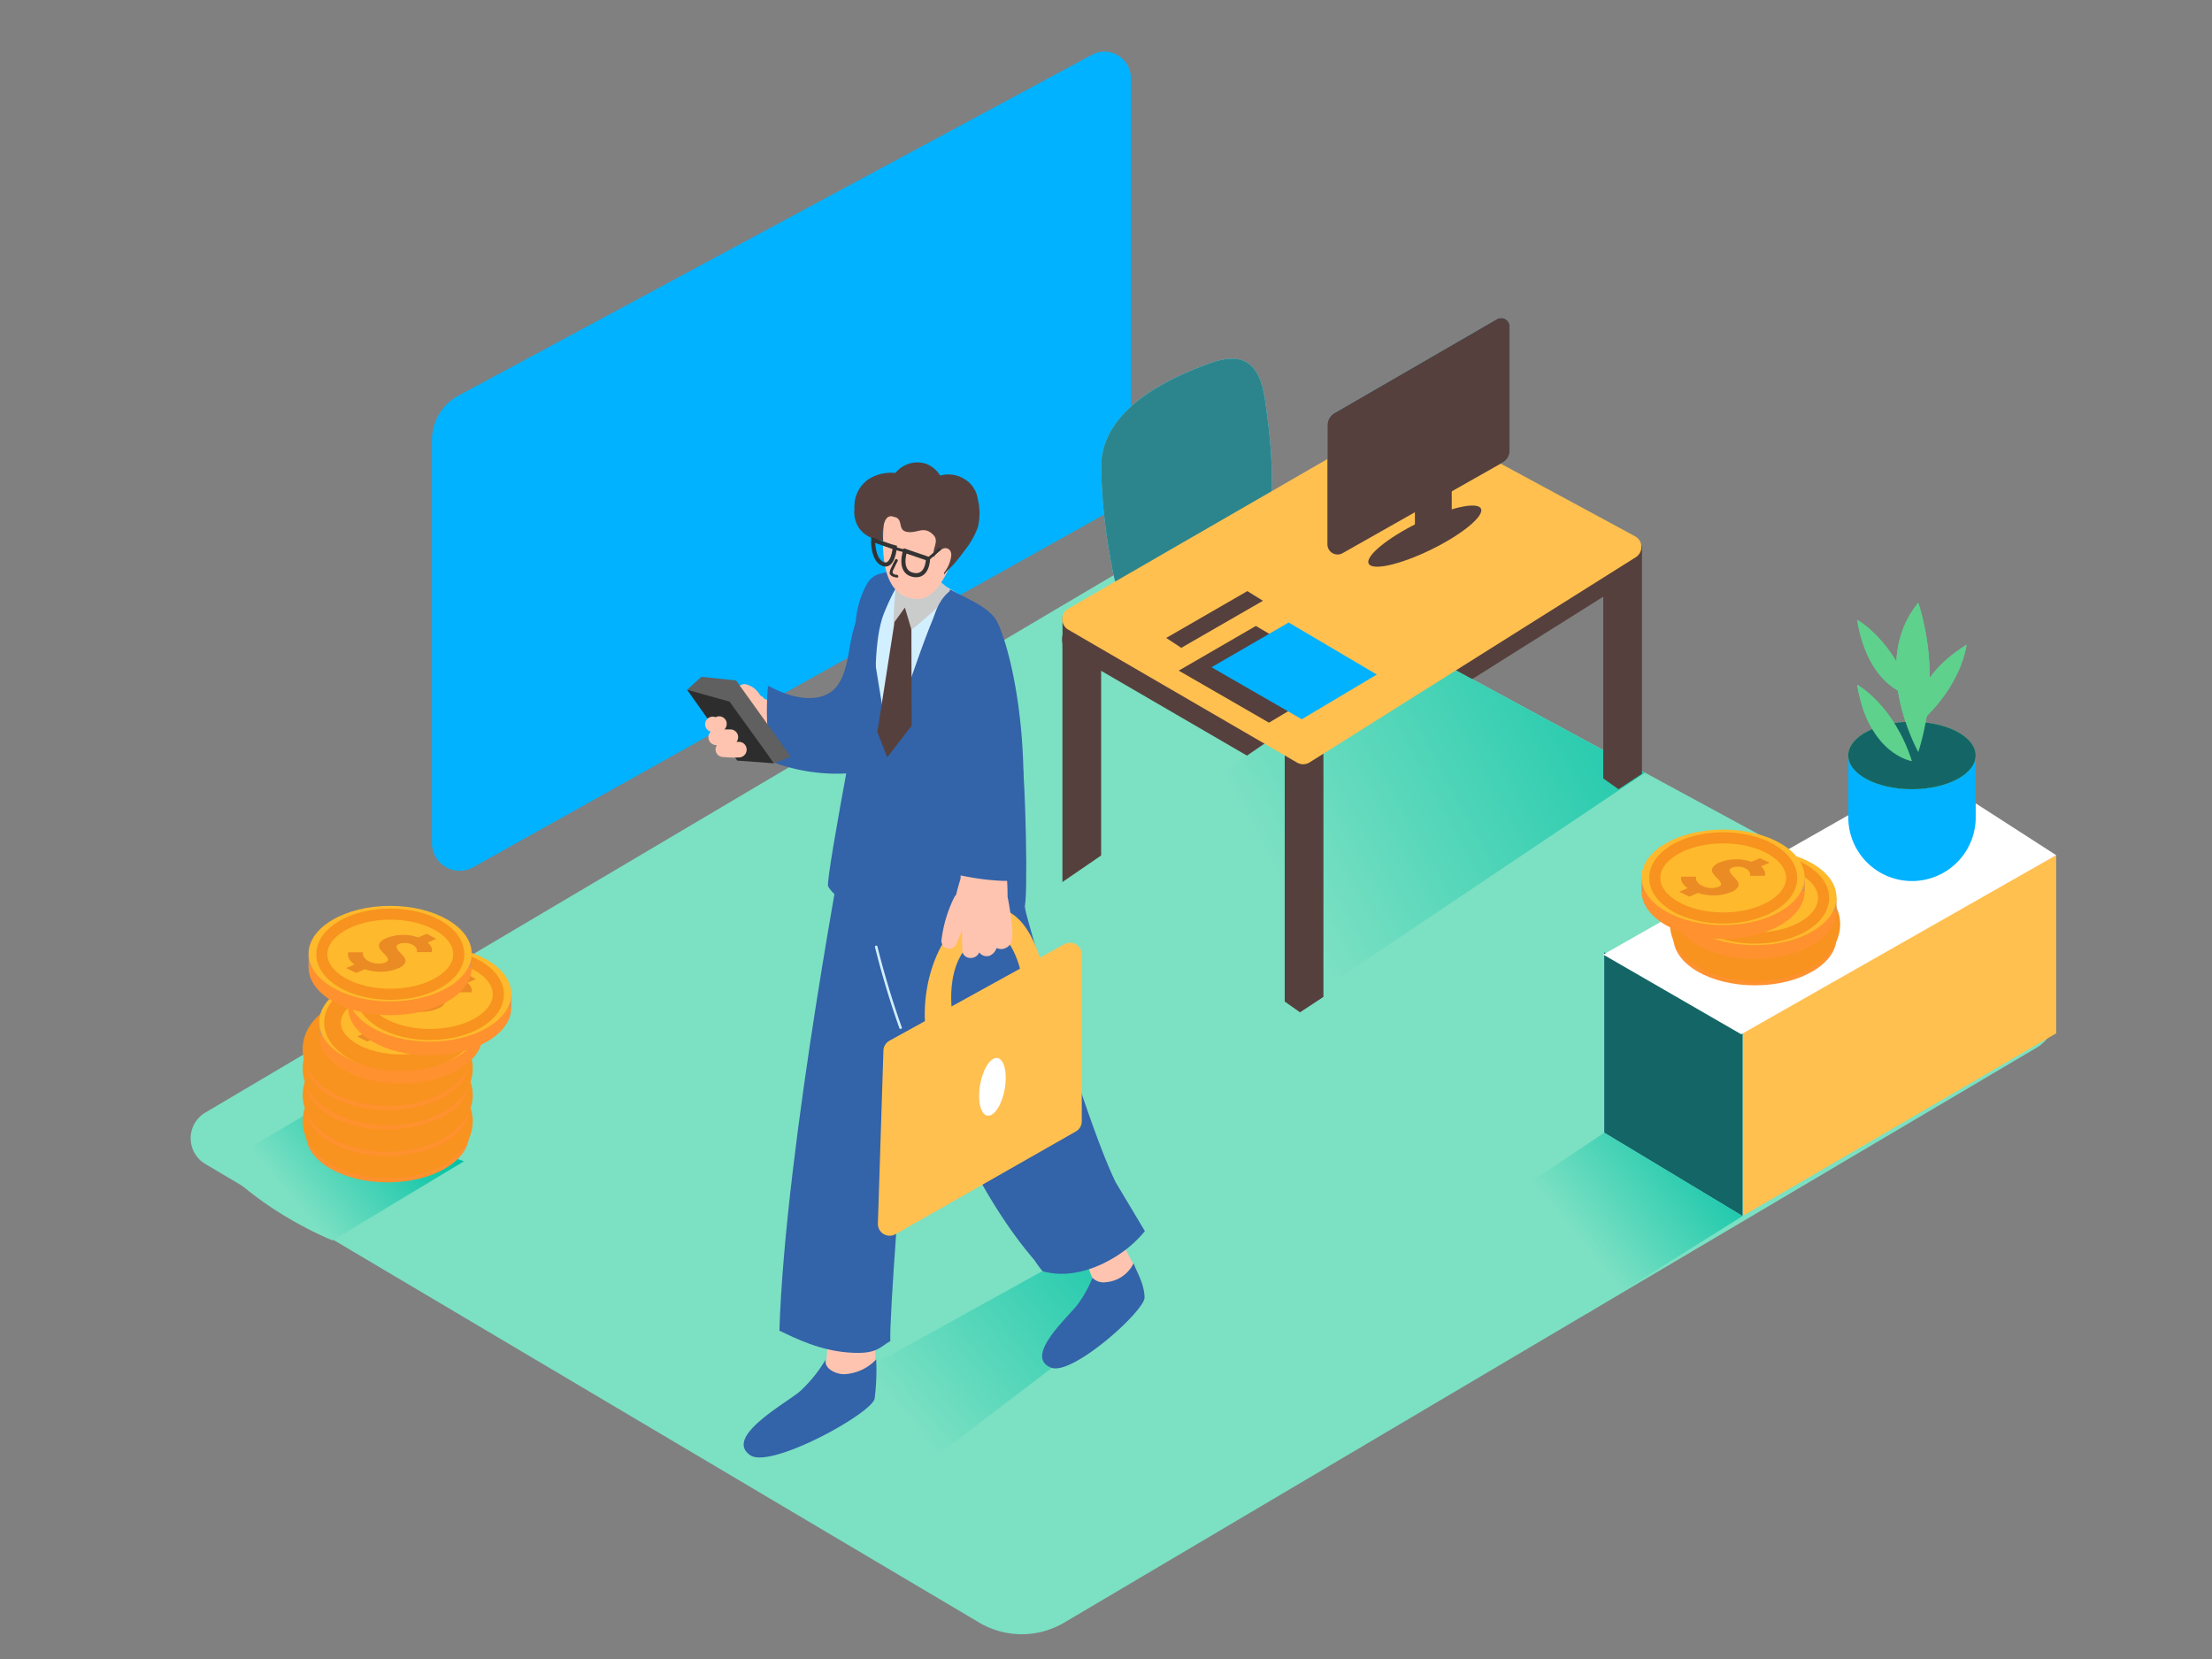 <svg id="_1-10" data-name="#1-10" xmlns="http://www.w3.org/2000/svg" xmlns:xlink="http://www.w3.org/1999/xlink" viewBox="0 0 400 300"><rect x="0" y="0" width="400" height="300" fill="#808080" stroke="none"/><defs><linearGradient id="linear-gradient" x1="211.45" y1="212.75" x2="161.27" y2="254" gradientUnits="userSpaceOnUse"><stop offset="0" stop-color="#00c1a5"/><stop offset="0.99" stop-color="#7ce0c3"/></linearGradient><linearGradient id="linear-gradient-2" x1="75.02" y1="199.48" x2="53.23" y2="217.52" xlink:href="#linear-gradient"/><linearGradient id="linear-gradient-3" x1="313.91" y1="113.39" x2="230.23" y2="158.48" xlink:href="#linear-gradient"/><linearGradient id="linear-gradient-4" x1="312.6" y1="202.04" x2="285.49" y2="224.33" xlink:href="#linear-gradient"/></defs><title>-</title><path d="M37.12,210.48l139.94,82.93a15.11,15.11,0,0,0,15.4,0l175.9-104a6.54,6.54,0,0,0-.21-11.38L215.81,95.47,37.13,201.19A5.4,5.4,0,0,0,37.12,210.48Z" fill="#7ce0c3"/><polygon points="192.12 114.89 192.12 159.55 194.87 161.5 199.12 158.71 199.12 114.08 193.32 111.41 192.12 114.89" fill="#56403d"/><path d="M193.44,118l40.34,23.46a2.68,2.68,0,0,0,2.77,0l58.08-36.52a2.68,2.68,0,0,0-.15-4.63L255.31,79.11a2.68,2.68,0,0,0-2.61,0l-59.24,34.2A2.68,2.68,0,0,0,193.44,118Z" fill="#56403d"/><polygon points="197.67 224.79 127.57 263.56 152.09 276.39 206.92 234.63 197.67 224.79" fill="url(#linear-gradient)"/><path d="M57.12,200.46,39.82,210.72s7.09,8,20.31,13.59L83.9,210" fill="url(#linear-gradient-2)"/><polygon points="297.45 139.74 212.83 196.53 178.23 169.01 254.77 116.58 297.45 139.74" fill="url(#linear-gradient-3)"/><path d="M78.11,79.57v72.86a5,5,0,0,0,7.47,4.38L200.8,92.41a7.23,7.23,0,0,0,3.7-6.31v-72a4.78,4.78,0,0,0-7-4.21L82.91,71.54A9.12,9.12,0,0,0,78.11,79.57Z" fill="#00b2ff"/><path d="M225.4,65.5c-1.74-1-4-.68-6.07,0-8.31,2.91-20.32,8.68-20.19,19A98.24,98.24,0,0,0,200.8,101c.4,2.14.73,4.82,2,6.66,1.91,2.76,10.32-3.47,11.92-4.51,2.73-1.78,5.38-3.69,8-5.64,1.95-1.45,6.28-3.74,7.06-6a5.28,5.28,0,0,0,.2-1.59,88,88,0,0,0-.81-14.5C228.72,72.28,228.49,67.32,225.4,65.5Z" fill="#6de2fc"/><path d="M241.32,74.69l29.39-17A1.54,1.54,0,0,1,273,59.06V81.49a2.45,2.45,0,0,1-1.24,2.13L242.84,100a1.84,1.84,0,0,1-2.8-1.57V76.91A2.56,2.56,0,0,1,241.32,74.69Z" fill="#6de2fc"/><path d="M225.4,65.5c-1.74-1-4-.68-6.07,0-8.31,2.91-20.32,8.68-20.19,19A98.24,98.24,0,0,0,200.8,101c.4,2.14.73,4.82,2,6.66,1.91,2.76,10.32-3.47,11.92-4.51,2.73-1.78,5.38-3.69,8-5.64,1.95-1.45,6.28-3.74,7.06-6a5.28,5.28,0,0,0,.2-1.59,88,88,0,0,0-.81-14.5C228.72,72.28,228.49,67.32,225.4,65.5Z" fill="#2c858d"/><path d="M289.92,99.49v41.28l2.76,1.95,4.24-2.79V98.69C294.57,98.79,292.24,99.16,289.92,99.49Z" fill="#56403d"/><polygon points="232.32 136.45 232.32 181.11 235.08 183.06 239.32 180.27 239.32 135.64 233.53 132.97 232.32 136.45" fill="#56403d"/><path d="M193,220.4c2.34,2.59,3.22,8.31,4.85,11.3.35.65.75,1.33,1.11,2l6.87-3.41-6.5-12.4Z" fill="#ffc4b0"/><path d="M205,228.42a6.12,6.12,0,0,1-5,3.44,2.88,2.88,0,0,1-2.45-.78,21.58,21.58,0,0,1-2.49,4.55c-1.35,2.07-10.16,9.6-5,11.68,3.81,1.55,16.91-10.24,16.91-12.67C206.92,232,205.4,229.76,205,228.42Z" fill="#3363a8"/><path d="M149.07,235.73a42.07,42.07,0,0,1,.31,11c-.12.79-.22,1.64-.38,2.5l9.29-1.57V235.73Z" fill="#ffc4b0"/><path d="M152.66,248.5c-1.54,0-3.61-1-3.39-2.59a25.35,25.35,0,0,1-4.47,5.56c-2.12,2-14.11,8.33-9.11,11.69,3.72,2.49,22-7.58,22.47-10.26a40.42,40.42,0,0,0,.28-7.08A8.49,8.49,0,0,1,152.66,248.5Z" fill="#3363a8"/><path d="M141.77,127.7a32.91,32.91,0,0,0-4.05-1.46l-.09-.13s0-.1-.05-.15a4.13,4.13,0,0,0-2.66-2.21,1.4,1.4,0,0,0-1.56,2,5.75,5.75,0,0,0,2.5,2.41,1.27,1.27,0,0,0,.82.62,27.55,27.55,0,0,1,3.71,1.28,1.43,1.43,0,0,0,1.89-.5A1.39,1.39,0,0,0,141.77,127.7Z" fill="#ffc4b0"/><path d="M141.16,133.59l-.32-.67,0,0q-1.34-3.12-2.53-6.3c-.62-1.65-3.29-.93-2.67.73l.17.45a1.44,1.44,0,0,0,0,1.09q.86,1.84,1.74,3.68a7,7,0,0,0,.83,1.72l.36.74C139.55,136.59,141.93,135.19,141.16,133.59Z" fill="#ffc4b0"/><path d="M157.09,106.54l-.24.39a16.42,16.42,0,0,1-1.16,2.05q-.65,2.47-1.36,4.92c-.92,3.18-.87,6.84-2.66,9.72-2.17,3.47-6.88,2.9-10.17,1.6-.85-.34-1.73-.77-2.63-1.21h0c-.34,4.72-.42,9.69,1.42,14a33.13,33.13,0,0,0,12.14,1.88c4.78-.17,11.28-1.62,13.07-6.69Z" fill="#3363a8"/><path d="M188.51,229.86c4.1,1.21,8.66,0,12.31-2.08a21.61,21.61,0,0,0,6.21-5.15l-5.26-8.8c-5.31-10.73-15.82-46.68-16.32-49.15-.6-2.92-3-29.11-3-29.11l-24-4.35s.83,22.86,2.73,43.16a97.46,97.46,0,0,0,3.32,10.49c5.36,14.15,12.25,31,22.56,43A23.87,23.87,0,0,0,188.51,229.86Z" fill="#3363a8"/><path d="M179.82,113.78c-2.27-4.92-10.51-8.72-13.77-10.06-1,0-2,.08-3,.2l-1.25.24-.91.16a11.86,11.86,0,0,0-1.33.43q-.91.51-1.8,1.09a.54.54,0,0,1-.32.09,7.1,7.1,0,0,0-1.38,1.39.67.67,0,0,1-.14.14,16.67,16.67,0,0,0-.52,3.91,114.32,114.32,0,0,0,.19,11.43c.29,5,.76,10.07,1.06,15.1l.52,2.42c5.18,4.15,14.17,5.39,14.93,5.25s0,7-.49,12.16a51.15,51.15,0,0,0,5.56,1.1h0c1.34.19,2.68.31,4,.37.81,0,1.63,0,2.45,0C187.28,137.81,182.67,120,179.82,113.78Z" fill="#d2efff"/><polygon points="124.25 124.73 133.32 137.54 139.97 138.03 130.94 124.42 124.25 124.73" fill="#2d2d2d"/><polygon points="126.84 122.39 133.11 123.05 142.98 136.82 139.97 138.03 131.93 126.88 124.25 124.73 126.84 122.39" fill="#606060"/><path d="M133.66,134.15h-.47a1.4,1.4,0,0,0-1.06-2.25H131a1.42,1.42,0,0,0,.23-1.7,1.4,1.4,0,0,0-1.72-.56l.09,0-.15.05-.12,0,.05,0a1.36,1.36,0,0,0-.85-.05,1.38,1.38,0,0,0-.33,2.53l.33.14a1.41,1.41,0,0,0,.92,2.42h.2a1.37,1.37,0,0,0,1.13,2.16,19.37,19.37,0,0,0,2.86.08,1.41,1.41,0,0,0,1.38-1.38A1.4,1.4,0,0,0,133.66,134.15Z" fill="#ffc4b0"/><path d="M168.77,145.21l.67,23.79s15-4.35,15.78-4.94.13-25.32-.39-25.8" fill="#3363a8"/><path d="M152.58,155.91c0,3.33,2.93,7.16,5.4,7.8-.17-1.16-.39-3.52-.39-12.08,0-6,.67-15.3.73-21.29.05-5.37-.44-14,1.41-19.12.28-.77,3-7.45,4.34-6.88-1.58-.7,0,0,0,0a6.34,6.34,0,0,0-2.14-1.22c-2.09.63-3.64.33-4.94,2.12a15.9,15.9,0,0,0-2.23,7.28,114.32,114.32,0,0,0,.19,11.43C155.19,128.31,152.28,151.57,152.58,155.91Z" fill="#3363a8"/><path d="M169.31,104.61l3.11,2.51s-7.14,6.79-7.72,6.73-1.13-3.51-1.13-3.51-1.59,3.08-1.91,2.65.43-8.14.43-8.14Z" fill="#cacccc"/><path d="M163.08,107.55a5.47,5.47,0,0,0,2.59.75c2.91.16,4.64-2.93,5.76-5.15a19.75,19.75,0,0,0,2.39-8.43,4.48,4.48,0,0,0-.17-1.42c-1.1-3.33-13.06-5.82-13.74.76C159.5,98,159.18,105.19,163.08,107.55Z" fill="#ffc4b0"/><path d="M172.4,98.3a2.92,2.92,0,0,0-2.23.85,3.75,3.75,0,0,0-1.17,2.23.79.79,0,0,0,.41.88,1,1,0,0,0,1.47.31,8.29,8.29,0,0,0,2.08-1.94C173.49,99.88,173.57,98.52,172.4,98.3Z" fill="#ffc4b0"/><path d="M176.81,90.23a5,5,0,0,0-2.26-3.51A5.53,5.53,0,0,0,170,86a5,5,0,0,0-2.56-2.14,5.1,5.1,0,0,0-5.52,1.67A7.55,7.55,0,0,0,157,86.7a5.94,5.94,0,0,0-2.49,4.62,3.64,3.64,0,0,0,0,.8,4.48,4.48,0,0,0,.05,1.42c.62,3.26,3.45,4.05,5.17,4.23-.27-1.76,0-5.16,2-4.27a.79.79,0,0,1,.33.08c1.28.61.22,2.38,2.08,2.62s2.91-1.17,4.61.5-2,3.53,1.92,6.58a6.4,6.4,0,0,0,.08.66c0-.26,1.57-1.7,1.79-2,.64-.74,1.25-1.51,1.83-2.31a15.1,15.1,0,0,0,2.47-4.33A10.83,10.83,0,0,0,176.81,90.23Z" fill="#56403d"/><path d="M172,100.62c.18-1.16-.72-1.82-1.65-1.33a4.75,4.75,0,0,0-2.31,3.9,1.1,1.1,0,0,0,.32.86,1.05,1.05,0,0,0,.16.24,1.07,1.07,0,0,0,1.6-.08A6.21,6.21,0,0,0,172,100.62Z" fill="#ffc4b0"/><path d="M161.81,99c-.38-.07-3.92-1.36-3.92-1.36s-.13,3.52,1.74,4.33S161.81,99,161.81,99Z" fill="none" stroke="#333" stroke-miterlimit="10" stroke-width="0.75"/><path d="M163.67,99.62l4.14,1.41s0,3.5-2.71,2.92S163.67,99.62,163.67,99.62Z" fill="none" stroke="#333" stroke-miterlimit="10" stroke-width="0.75"/><path d="M169.72,99.14l-2,1.72c-.25.22.12.57.37.35l2-1.72C170.33,99.28,170,98.93,169.72,99.14Z" fill="#333"/><path d="M162.19,103.94c-.32,0-.79-.13-.78-.52a2.42,2.42,0,0,1,.29-.69c.19-.44.41-.86.63-1.28a.26.26,0,0,0-.45-.25c-.23.42-.44.84-.63,1.28a2.94,2.94,0,0,0-.38,1.08c0,.61.86.85,1.34.88C162.53,104.48,162.52,104,162.19,103.94Z" fill="#333"/><path d="M163.83,99.41a18.28,18.28,0,0,1-2.18-.6c-.31-.11-.43.39-.12.5a18.28,18.28,0,0,0,2.18.6C164,100,164.15,99.48,163.83,99.41Z" fill="#333"/><path d="M157.58,115.71l3.11,19.06s8.12-25.16,9.48-25.52-.73,59.76-.73,59.76l-6.61-3.43-.69-7.72s-1.29,7.23-1.71,7.66-8.38-1.32-10.68-5.24C149.14,159.24,157.58,115.71,157.58,115.71Z" fill="#3363a8"/><path d="M153.43,147.76S142,207,140.94,240.63c2.78,1.3,7.54,3.8,13.42,4,4.32.18,4.82-1.12,6.64-2.12-.23-3.92,2.23-36,2.53-37.24S169,183.8,169,183.8c-2.9-13.44-5-27.06-4.94-40.86l-10.68,4.82" fill="#3363a8"/><path d="M172.19,183.14s-1.83-11.22,6-14.12c5.35-2,6.9,9.07,6.9,9.07l3.77-1.63s-2.06-12.61-9.61-12.28-12.86,11.39-11.92,21.57Z" fill="#ffc050"/><path d="M160.83,188.2l31.63-17.46a2.13,2.13,0,0,1,3.16,1.87v30.15a2.13,2.13,0,0,1-1.08,1.85l-32.61,18.57a2.13,2.13,0,0,1-3.18-1.92l1-31.26A2.13,2.13,0,0,1,160.83,188.2Z" fill="#ffc050"/><ellipse cx="179.46" cy="196.53" rx="5.29" ry="2.26" transform="translate(-45.32 339.02) rotate(-79.97)" fill="#fff"/><path d="M183.06,168.51a46.71,46.71,0,0,0-.86-6.34,47.48,47.48,0,0,0-.55-7.28,70.35,70.35,0,0,0-7.88.12c0,1.31,0,2.61-.08,3.92q-.45,1.44-.8,2.9a1.29,1.29,0,0,0-.37.51,23.84,23.84,0,0,0-2.29,7.83,1.41,1.41,0,0,0,2.61.69q.6-1.32,1.12-2.67,0,1.83.05,3.66a1.43,1.43,0,0,0,1.41,1.38,1.7,1.7,0,0,0,1.67-1,1.65,1.65,0,0,0,1.93.57,2.37,2.37,0,0,0,1.2-1.38,1.81,1.81,0,0,0,1.65,0C183,170.92,183.13,169.65,183.06,168.51Z" fill="#ffc4b0"/><path d="M180.45,112.71c-1.34-2.91-5.41-4.3-8.67-6.16a.52.52,0,0,1-.2.49c-2.16,1.83-2.91,4.78-3.34,7.47a64.41,64.41,0,0,0-.7,9.21c-.11,7.19,1.14,14.32,1.25,21.5a15.69,15.69,0,0,0,3.31.43c.67-.12,0,7-.49,12.16a51.15,51.15,0,0,0,5.56,1.1h0c1.34.19,2.68.31,4,.37.81,0,1.63,0,2.45,0C187.28,137.87,183.3,118.89,180.45,112.71Z" fill="#3363a8"/><polygon points="161.76 112.46 158.66 132.36 160.43 136.94 164.86 131.22 164.81 113.81 163.63 109.87 161.76 112.46" fill="#56403d"/><path d="M163.07,185.78q-2.56-7.21-4.41-14.65a.23.23,0,0,0-.44.12q1.85,7.43,4.41,14.65C162.72,186.18,163.17,186.06,163.07,185.78Z" fill="#d2efff"/><polygon points="371.82 154.64 371.82 186.86 315.11 219.9 315.11 181.88 371.82 154.64" fill="#ffc050"/><polyline points="290.1 204.83 290.1 172.2 315.11 186.64 315.11 219.9" fill="#6de2fc"/><polygon points="315.11 219.9 315.11 186.64 290.1 172.2 290.1 204.83 315.11 219.9" fill="#146666"/><polygon points="314.87 187.03 289.92 172.62 348.23 139.45 371.82 154.64 314.87 187.03" fill="#fff"/><path d="M344.68,140.7c-3.74-.32-7.69-1.46-10.45-4v11.1a11.52,11.52,0,0,0,11.52,11.52h0a11.52,11.52,0,0,0,11.52-11.52V136.49C353.33,138.09,348.87,141.06,344.68,140.7Z" fill="#00b2ff"/><ellipse cx="345.74" cy="136.61" rx="11.52" ry="6.1" fill="#5ed18d"/><path d="M345.74,137.64s-7.83-1.15-9.91-13.82C335.84,123.82,342.52,127.51,345.74,137.64Z" fill="#5ed18d"/><path d="M346.89,136s-9-16.12,0-27A45.18,45.18,0,0,1,346.89,136Z" fill="#5ed18d"/><path d="M345.74,125.9s-7.83-1.15-9.91-13.82C335.84,112.07,342.52,115.76,345.74,125.9Z" fill="#5ed18d"/><path d="M346.69,131.06s-2-7.67,8.92-14.47C355.62,116.58,354.8,124.17,346.69,131.06Z" fill="#5ed18d"/><ellipse cx="345.74" cy="136.61" rx="11.52" ry="6.1" fill="#146666"/><path d="M345.74,137.64s-7.83-1.15-9.91-13.82C335.84,123.82,342.52,127.51,345.74,137.64Z" fill="#5ed18d"/><path d="M346.89,136s-9-16.12,0-27A45.18,45.18,0,0,1,346.89,136Z" fill="#5ed18d"/><path d="M345.74,125.9s-7.83-1.15-9.91-13.82C335.84,112.07,342.52,115.76,345.74,125.9Z" fill="#5ed18d"/><path d="M346.69,131.06s-2-7.67,8.92-14.47C355.62,116.58,354.8,124.17,346.69,131.06Z" fill="#5ed18d"/><ellipse cx="317.35" cy="169.54" rx="14.75" ry="8.64" fill="#ff912e"/><polygon points="302.61 169.54 302.61 167.04 304.21 169.04 302.61 169.54" fill="#e0944f"/><polygon points="332.1 167.04 332.1 169.54 330.23 169.54 331.6 167.54 332.1 167.04" fill="#e0944f"/><ellipse cx="317.35" cy="167.04" rx="14.75" ry="8.64" fill="#ffb92c"/><path d="M324.83,165.89a1.15,1.15,0,0,1,.12.65l-.06.23-2.69,0a1.22,1.22,0,0,0,.05-.23,1,1,0,0,0-.16-.49,1.47,1.47,0,0,0-.65-.6,3,3,0,0,0-1.26-.33,2.73,2.73,0,0,0-1.2.18q-.57.24-.44.64a2.33,2.33,0,0,0,.57.84,10.25,10.25,0,0,1,.82.94,1,1,0,0,1,.15,1,2.32,2.32,0,0,1-1.31,1,7.74,7.74,0,0,1-2.85.59,9.13,9.13,0,0,1-3.12-.44l-1.55.67-1.82-.88,1.51-.65a3.4,3.4,0,0,1-.72-.65,1.92,1.92,0,0,1-.36-.6,2,2,0,0,1-.09-.49,1.05,1.05,0,0,1,0-.34l.05-.13h2.69a2.15,2.15,0,0,0-.07.27,1.15,1.15,0,0,0,.22.61,2,2,0,0,0,.89.76,3.83,3.83,0,0,0,1.56.41,3.26,3.26,0,0,0,1.44-.23q.56-.24.42-.63a2.33,2.33,0,0,0-.6-.84,8.62,8.62,0,0,1-.82-.94,1,1,0,0,1-.11-1,2.51,2.51,0,0,1,1.37-1,7.41,7.41,0,0,1,2.74-.54,7.9,7.9,0,0,1,2.92.45l1.55-.66,1.69.92-1.55.67A2.2,2.2,0,0,1,324.83,165.89Z" fill="#ea8b24"/><ellipse cx="317.38" cy="167.15" rx="12.38" ry="7.25" fill="none" stroke="#f7931e" stroke-miterlimit="10" stroke-width="6"/><ellipse cx="317.35" cy="164.78" rx="14.75" ry="8.64" fill="#ff912e"/><polygon points="302.61 164.78 302.61 162.28 304.21 164.28 302.61 164.78" fill="#e0944f"/><polygon points="332.1 162.28 332.1 164.78 330.23 164.78 331.6 162.78 332.1 162.28" fill="#e0944f"/><ellipse cx="317.35" cy="162.28" rx="14.75" ry="8.64" fill="#ffb92c"/><path d="M324.83,161.13a1.15,1.15,0,0,1,.12.65l-.06.23-2.69,0a1.22,1.22,0,0,0,.05-.23,1,1,0,0,0-.16-.49,1.47,1.47,0,0,0-.65-.6,3,3,0,0,0-1.26-.33,2.73,2.73,0,0,0-1.2.18q-.57.24-.44.64a2.33,2.33,0,0,0,.57.84,10.25,10.25,0,0,1,.82.94,1,1,0,0,1,.15,1,2.32,2.32,0,0,1-1.31,1,7.74,7.74,0,0,1-2.85.59,9.13,9.13,0,0,1-3.12-.44l-1.55.67-1.82-.88,1.51-.65a3.4,3.4,0,0,1-.72-.65,1.92,1.92,0,0,1-.36-.6,2,2,0,0,1-.09-.49,1.05,1.05,0,0,1,0-.34l.05-.13h2.69a2.15,2.15,0,0,0-.07.27,1.15,1.15,0,0,0,.22.61,2,2,0,0,0,.89.76,3.83,3.83,0,0,0,1.56.41,3.26,3.26,0,0,0,1.44-.23q.56-.24.42-.63a2.33,2.33,0,0,0-.6-.84,8.62,8.62,0,0,1-.82-.94,1,1,0,0,1-.11-1,2.51,2.51,0,0,1,1.37-1,7.41,7.41,0,0,1,2.74-.54,7.9,7.9,0,0,1,2.92.45l1.55-.66,1.69.92-1.55.67A2.2,2.2,0,0,1,324.83,161.13Z" fill="#ea8b24"/><ellipse cx="317.38" cy="162.39" rx="12.38" ry="7.25" fill="none" stroke="#f7931e" stroke-miterlimit="10" stroke-width="2"/><ellipse cx="311.59" cy="161.14" rx="14.75" ry="8.64" fill="#ff912e"/><polygon points="296.84 161.14 296.84 158.65 298.45 160.64 296.84 161.14" fill="#e0944f"/><polygon points="326.34 158.65 326.34 161.14 324.46 161.14 325.83 159.14 326.34 158.65" fill="#e0944f"/><ellipse cx="311.59" cy="158.65" rx="14.75" ry="8.64" fill="#ffb92c"/><path d="M319.07,157.49a1.15,1.15,0,0,1,.12.65l-.06.23-2.69,0a1.22,1.22,0,0,0,.05-.23,1,1,0,0,0-.16-.49,1.47,1.47,0,0,0-.65-.6,3,3,0,0,0-1.26-.33,2.73,2.73,0,0,0-1.2.18q-.57.24-.44.64a2.33,2.33,0,0,0,.57.84,10.25,10.25,0,0,1,.82.94,1,1,0,0,1,.15,1,2.32,2.32,0,0,1-1.31,1,7.74,7.74,0,0,1-2.85.59,9.13,9.13,0,0,1-3.12-.44l-1.55.67-1.82-.88,1.51-.65a3.4,3.4,0,0,1-.72-.65,1.92,1.92,0,0,1-.36-.6A2,2,0,0,1,304,159a1.05,1.05,0,0,1,0-.34l.05-.13h2.69a2.15,2.15,0,0,0-.07.27,1.15,1.15,0,0,0,.22.61,2,2,0,0,0,.89.76,3.83,3.83,0,0,0,1.56.41,3.26,3.26,0,0,0,1.44-.23q.56-.24.42-.63a2.33,2.33,0,0,0-.6-.84,8.62,8.62,0,0,1-.82-.94,1,1,0,0,1-.11-1,2.51,2.51,0,0,1,1.37-1,7.41,7.41,0,0,1,2.74-.54,7.9,7.9,0,0,1,2.92.45l1.55-.66L320,156l-1.55.67A2.2,2.2,0,0,1,319.07,157.49Z" fill="#ea8b24"/><ellipse cx="311.61" cy="158.75" rx="12.38" ry="7.25" fill="none" stroke="#f7931e" stroke-miterlimit="10" stroke-width="2"/><ellipse cx="70.09" cy="205.17" rx="14.75" ry="8.64" fill="#ff912e"/><polygon points="55.34 205.17 55.34 202.67 56.95 204.67 55.34 205.17" fill="#e0944f"/><polygon points="84.83 202.67 84.83 205.17 82.96 205.17 84.33 203.16 84.83 202.67" fill="#e0944f"/><ellipse cx="70.09" cy="202.67" rx="14.75" ry="8.64" fill="#ffb92c"/><path d="M77.57,201.52a1.15,1.15,0,0,1,.12.65l-.06.23-2.69,0a1.22,1.22,0,0,0,.05-.23,1,1,0,0,0-.16-.49,1.47,1.47,0,0,0-.65-.6,3,3,0,0,0-1.26-.33,2.73,2.73,0,0,0-1.2.18q-.57.24-.44.64a2.33,2.33,0,0,0,.57.84,10.25,10.25,0,0,1,.82.94,1,1,0,0,1,.15,1,2.32,2.32,0,0,1-1.31,1,7.74,7.74,0,0,1-2.85.59,9.13,9.13,0,0,1-3.12-.44l-1.55.67-1.82-.88,1.51-.65a3.4,3.4,0,0,1-.72-.65,1.92,1.92,0,0,1-.36-.6,2,2,0,0,1-.09-.49,1.05,1.05,0,0,1,0-.34l.05-.13h2.69a2.15,2.15,0,0,0-.07.27,1.15,1.15,0,0,0,.22.61,2,2,0,0,0,.89.76,3.83,3.83,0,0,0,1.56.41,3.26,3.26,0,0,0,1.44-.23q.56-.24.42-.63a2.33,2.33,0,0,0-.6-.84,8.62,8.62,0,0,1-.82-.94,1,1,0,0,1-.11-1,2.51,2.51,0,0,1,1.37-1,7.41,7.41,0,0,1,2.74-.54,7.9,7.9,0,0,1,2.92.45l1.55-.66,1.69.92-1.55.67A2.2,2.2,0,0,1,77.57,201.52Z" fill="#ea8b24"/><ellipse cx="70.11" cy="202.78" rx="12.38" ry="7.25" fill="none" stroke="#f7931e" stroke-miterlimit="10" stroke-width="6"/><ellipse cx="70.09" cy="200.41" rx="14.75" ry="8.64" fill="#ff912e"/><polygon points="55.34 200.41 55.34 197.91 56.95 199.91 55.34 200.41" fill="#e0944f"/><polygon points="84.83 197.91 84.83 200.41 82.96 200.41 84.33 198.41 84.83 197.91" fill="#e0944f"/><ellipse cx="70.09" cy="197.91" rx="14.75" ry="8.64" fill="#ffb92c"/><path d="M77.57,196.76a1.15,1.15,0,0,1,.12.65l-.06.23-2.69,0a1.22,1.22,0,0,0,.05-.23,1,1,0,0,0-.16-.49,1.47,1.47,0,0,0-.65-.6,3,3,0,0,0-1.26-.33,2.73,2.73,0,0,0-1.2.18q-.57.24-.44.64a2.33,2.33,0,0,0,.57.84,10.25,10.25,0,0,1,.82.94,1,1,0,0,1,.15,1,2.32,2.32,0,0,1-1.31,1,7.74,7.74,0,0,1-2.85.59,9.13,9.13,0,0,1-3.12-.44l-1.55.67-1.82-.88,1.51-.65a3.4,3.4,0,0,1-.72-.65,1.92,1.92,0,0,1-.36-.6,2,2,0,0,1-.09-.49,1.05,1.05,0,0,1,0-.34l.05-.13h2.69a2.15,2.15,0,0,0-.07.27,1.15,1.15,0,0,0,.22.61,2,2,0,0,0,.89.76,3.83,3.83,0,0,0,1.56.41,3.26,3.26,0,0,0,1.44-.23q.56-.24.42-.63a2.33,2.33,0,0,0-.6-.84,8.62,8.62,0,0,1-.82-.94,1,1,0,0,1-.11-1,2.51,2.51,0,0,1,1.37-1,7.41,7.41,0,0,1,2.74-.54,7.9,7.9,0,0,1,2.92.45l1.55-.66,1.69.92-1.55.67A2.2,2.2,0,0,1,77.57,196.76Z" fill="#ea8b24"/><ellipse cx="70.11" cy="198.02" rx="12.38" ry="7.25" fill="none" stroke="#f7931e" stroke-miterlimit="10" stroke-width="6"/><ellipse cx="70.09" cy="195.63" rx="14.75" ry="8.64" fill="#ff912e"/><polygon points="55.34 195.63 55.34 193.13 56.95 195.13 55.34 195.63" fill="#e0944f"/><polygon points="84.83 193.13 84.83 195.63 82.96 195.63 84.33 193.63 84.83 193.13" fill="#e0944f"/><ellipse cx="70.09" cy="193.14" rx="14.75" ry="8.64" fill="#ffb92c"/><path d="M77.57,192a1.15,1.15,0,0,1,.12.65l-.06.23-2.69,0a1.22,1.22,0,0,0,.05-.23,1,1,0,0,0-.16-.49,1.47,1.47,0,0,0-.65-.6,3,3,0,0,0-1.26-.33,2.73,2.73,0,0,0-1.2.18q-.57.24-.44.64a2.33,2.33,0,0,0,.57.84,10.25,10.25,0,0,1,.82.94,1,1,0,0,1,.15,1,2.32,2.32,0,0,1-1.31,1,7.74,7.74,0,0,1-2.85.59,9.13,9.13,0,0,1-3.12-.44l-1.55.67-1.82-.88,1.51-.65a3.4,3.4,0,0,1-.72-.65,1.92,1.92,0,0,1-.36-.6,2,2,0,0,1-.09-.49,1.05,1.05,0,0,1,0-.34l.05-.13h2.69a2.15,2.15,0,0,0-.07.27,1.15,1.15,0,0,0,.22.61,2,2,0,0,0,.89.76,3.83,3.83,0,0,0,1.56.41,3.26,3.26,0,0,0,1.44-.23q.56-.24.42-.63a2.33,2.33,0,0,0-.6-.84,8.62,8.62,0,0,1-.82-.94,1,1,0,0,1-.11-1,2.51,2.51,0,0,1,1.37-1,7.41,7.41,0,0,1,2.74-.54,7.9,7.9,0,0,1,2.92.45l1.55-.66,1.69.92-1.55.67A2.2,2.2,0,0,1,77.57,192Z" fill="#ea8b24"/><ellipse cx="70.11" cy="193.24" rx="12.38" ry="7.25" fill="none" stroke="#f7931e" stroke-miterlimit="10" stroke-width="6"/><ellipse cx="70.09" cy="192.1" rx="14.75" ry="8.64" fill="#ff912e"/><polygon points="55.34 192.1 55.34 189.6 56.95 191.6 55.34 192.1" fill="#e0944f"/><polygon points="84.83 189.6 84.83 192.1 82.96 192.1 84.33 190.09 84.83 189.6" fill="#e0944f"/><ellipse cx="70.09" cy="189.6" rx="14.75" ry="8.64" fill="#ffb92c"/><path d="M77.57,188.45a1.15,1.15,0,0,1,.12.65l-.06.23-2.69,0a1.22,1.22,0,0,0,.05-.23,1,1,0,0,0-.16-.49,1.47,1.47,0,0,0-.65-.6,3,3,0,0,0-1.26-.33,2.73,2.73,0,0,0-1.2.18q-.57.24-.44.64a2.33,2.33,0,0,0,.57.84,10.25,10.25,0,0,1,.82.94,1,1,0,0,1,.15,1,2.32,2.32,0,0,1-1.31,1,7.74,7.74,0,0,1-2.85.59,9.13,9.13,0,0,1-3.12-.44l-1.55.67-1.82-.88,1.51-.65a3.4,3.4,0,0,1-.72-.65,1.92,1.92,0,0,1-.36-.6,2,2,0,0,1-.09-.49,1.05,1.05,0,0,1,0-.34l.05-.13h2.69a2.15,2.15,0,0,0-.07.27,1.15,1.15,0,0,0,.22.61,2,2,0,0,0,.89.76,3.83,3.83,0,0,0,1.56.41,3.26,3.26,0,0,0,1.44-.23q.56-.24.42-.63a2.33,2.33,0,0,0-.6-.84,8.62,8.62,0,0,1-.82-.94,1,1,0,0,1-.11-1,2.51,2.51,0,0,1,1.37-1,7.41,7.41,0,0,1,2.74-.54,7.9,7.9,0,0,1,2.92.45l1.55-.66,1.69.92-1.55.67A2.2,2.2,0,0,1,77.57,188.45Z" fill="#ea8b24"/><ellipse cx="70.11" cy="189.71" rx="12.38" ry="7.25" fill="none" stroke="#f7931e" stroke-miterlimit="10" stroke-width="6"/><ellipse cx="72.48" cy="187.32" rx="14.75" ry="8.64" fill="#ff912e"/><polygon points="57.73 187.32 57.73 184.82 59.34 186.82 57.73 187.32" fill="#e0944f"/><polygon points="87.23 184.82 87.23 187.32 85.36 187.32 86.73 185.32 87.23 184.82" fill="#e0944f"/><ellipse cx="72.48" cy="184.82" rx="14.75" ry="8.64" fill="#ffb92c"/><path d="M80,183.67a1.15,1.15,0,0,1,.12.65l-.06.23-2.69,0a1.22,1.22,0,0,0,.05-.23,1,1,0,0,0-.16-.49,1.47,1.47,0,0,0-.65-.6,3,3,0,0,0-1.26-.33,2.73,2.73,0,0,0-1.2.18q-.57.24-.44.64a2.33,2.33,0,0,0,.57.84,10.25,10.25,0,0,1,.82.94,1,1,0,0,1,.15,1,2.32,2.32,0,0,1-1.31,1,7.74,7.74,0,0,1-2.85.59,9.13,9.13,0,0,1-3.12-.44l-1.55.67-1.82-.88,1.51-.65a3.4,3.4,0,0,1-.72-.65,1.92,1.92,0,0,1-.36-.6,2,2,0,0,1-.09-.49,1.05,1.05,0,0,1,0-.34l.05-.13h2.69a2.15,2.15,0,0,0-.07.27,1.15,1.15,0,0,0,.22.61,2,2,0,0,0,.89.76,3.83,3.83,0,0,0,1.56.41,3.26,3.26,0,0,0,1.44-.23q.56-.24.42-.63a2.33,2.33,0,0,0-.6-.84,8.62,8.62,0,0,1-.82-.94,1,1,0,0,1-.11-1A2.51,2.51,0,0,1,72,182a7.41,7.41,0,0,1,2.74-.54,7.9,7.9,0,0,1,2.92.45l1.55-.66,1.69.92-1.55.67A2.2,2.2,0,0,1,80,183.67Z" fill="#ea8b24"/><ellipse cx="72.51" cy="184.93" rx="12.38" ry="7.25" fill="none" stroke="#f7931e" stroke-miterlimit="10" stroke-width="3"/><ellipse cx="77.71" cy="182.21" rx="14.75" ry="8.64" fill="#ff912e"/><polygon points="62.96 182.21 62.96 179.72 64.56 181.71 62.96 182.21" fill="#e0944f"/><polygon points="92.45 179.72 92.45 182.21 90.58 182.21 91.95 180.21 92.45 179.72" fill="#e0944f"/><ellipse cx="77.71" cy="179.72" rx="14.75" ry="8.64" fill="#ffb92c"/><path d="M85.19,178.56a1.15,1.15,0,0,1,.12.65l-.06.23-2.69,0a1.22,1.22,0,0,0,.05-.23,1,1,0,0,0-.16-.49,1.47,1.47,0,0,0-.65-.6,3,3,0,0,0-1.26-.33,2.73,2.73,0,0,0-1.2.18q-.57.24-.44.64a2.33,2.33,0,0,0,.57.84,10.25,10.25,0,0,1,.82.94,1,1,0,0,1,.15,1,2.32,2.32,0,0,1-1.31,1,7.74,7.74,0,0,1-2.85.59,9.13,9.13,0,0,1-3.12-.44l-1.55.67-1.82-.88,1.51-.65a3.4,3.4,0,0,1-.72-.65,1.92,1.92,0,0,1-.36-.6,2,2,0,0,1-.09-.49,1.05,1.05,0,0,1,0-.34l.05-.13h2.69a2.15,2.15,0,0,0-.07.27,1.15,1.15,0,0,0,.22.61,2,2,0,0,0,.89.76,3.83,3.83,0,0,0,1.56.41,3.26,3.26,0,0,0,1.44-.23q.56-.24.42-.63a2.33,2.33,0,0,0-.6-.84,8.62,8.62,0,0,1-.82-.94,1,1,0,0,1-.11-1,2.51,2.51,0,0,1,1.37-1,7.41,7.41,0,0,1,2.74-.54,7.9,7.9,0,0,1,2.92.45l1.55-.66,1.69.92-1.55.67A2.2,2.2,0,0,1,85.19,178.56Z" fill="#ea8b24"/><ellipse cx="77.73" cy="179.82" rx="12.38" ry="7.25" fill="none" stroke="#f7931e" stroke-miterlimit="10" stroke-width="2"/><ellipse cx="70.55" cy="174.94" rx="14.75" ry="8.64" fill="#ff912e"/><polygon points="55.8 174.94 55.8 172.44 57.41 174.44 55.8 174.94" fill="#e0944f"/><polygon points="85.3 172.44 85.3 174.94 83.42 174.94 84.8 172.94 85.3 172.44" fill="#e0944f"/><ellipse cx="70.55" cy="172.45" rx="14.75" ry="8.64" fill="#ffb92c"/><path d="M78,171.29a1.15,1.15,0,0,1,.12.65l-.06.23-2.69,0a1.22,1.22,0,0,0,.05-.23,1,1,0,0,0-.16-.49,1.47,1.47,0,0,0-.65-.6,3,3,0,0,0-1.26-.33,2.73,2.73,0,0,0-1.2.18q-.57.24-.44.64a2.33,2.33,0,0,0,.57.84,10.25,10.25,0,0,1,.82.94,1,1,0,0,1,.15,1,2.32,2.32,0,0,1-1.31,1,7.74,7.74,0,0,1-2.85.59,9.13,9.13,0,0,1-3.12-.44l-1.55.67-1.82-.88,1.51-.65a3.4,3.4,0,0,1-.72-.65,1.92,1.92,0,0,1-.36-.6,2,2,0,0,1-.09-.49,1.05,1.05,0,0,1,0-.34l.05-.13h2.69a2.15,2.15,0,0,0-.07.27,1.15,1.15,0,0,0,.22.61,2,2,0,0,0,.89.76,3.83,3.83,0,0,0,1.56.41,3.26,3.26,0,0,0,1.44-.23q.56-.24.42-.63a2.33,2.33,0,0,0-.6-.84,8.62,8.62,0,0,1-.82-.94,1,1,0,0,1-.11-1,2.51,2.51,0,0,1,1.37-1,7.41,7.41,0,0,1,2.74-.54,7.9,7.9,0,0,1,2.92.45l1.55-.66,1.69.92-1.55.67A2.2,2.2,0,0,1,78,171.29Z" fill="#ea8b24"/><ellipse cx="70.58" cy="172.55" rx="12.38" ry="7.25" fill="none" stroke="#f7931e" stroke-miterlimit="10" stroke-width="2"/><polygon points="290.1 204.83 262.32 223.46 286.88 237.58 315.11 219.9 290.1 204.83" fill="url(#linear-gradient-4)"/><polygon points="192.12 111.41 192.15 116.95 195.01 117.41 192.12 111.41" fill="#56403d"/><path d="M193.2,113.88l41.31,24a2.2,2.2,0,0,0,2.28,0l59-37.11a2.2,2.2,0,0,0-.13-3.8L255.55,75.29a2.2,2.2,0,0,0-2.14,0l-60.2,34.75A2.2,2.2,0,0,0,193.2,113.88Z" fill="#ffc050"/><path d="M241.32,74.69l29.39-17A1.54,1.54,0,0,1,273,59.06V81.49a2.45,2.45,0,0,1-1.24,2.13L242.84,100a1.84,1.84,0,0,1-2.8-1.57V76.91A2.56,2.56,0,0,1,241.32,74.69Z" fill="#56403d"/><polygon points="229.47 130.68 243.04 122.6 227.1 113.19 213.15 121.27 229.47 130.68" fill="#56403d"/><polygon points="235.4 130.06 248.97 121.98 233.03 112.57 219.08 120.66 235.4 130.06" fill="#00b2ff"/><polygon points="210.89 115.36 213.61 117.15 228.38 108.64 225.56 106.89 210.89 115.36" fill="#56403d"/><polyline points="255.86 88.83 255.86 98.43 262.52 94.85 262.52 85.42" fill="#56403d"/><ellipse cx="257.65" cy="96.95" rx="11.3" ry="2.69" transform="translate(-16.37 123.33) rotate(-26.12)" fill="#56403d"/></svg>